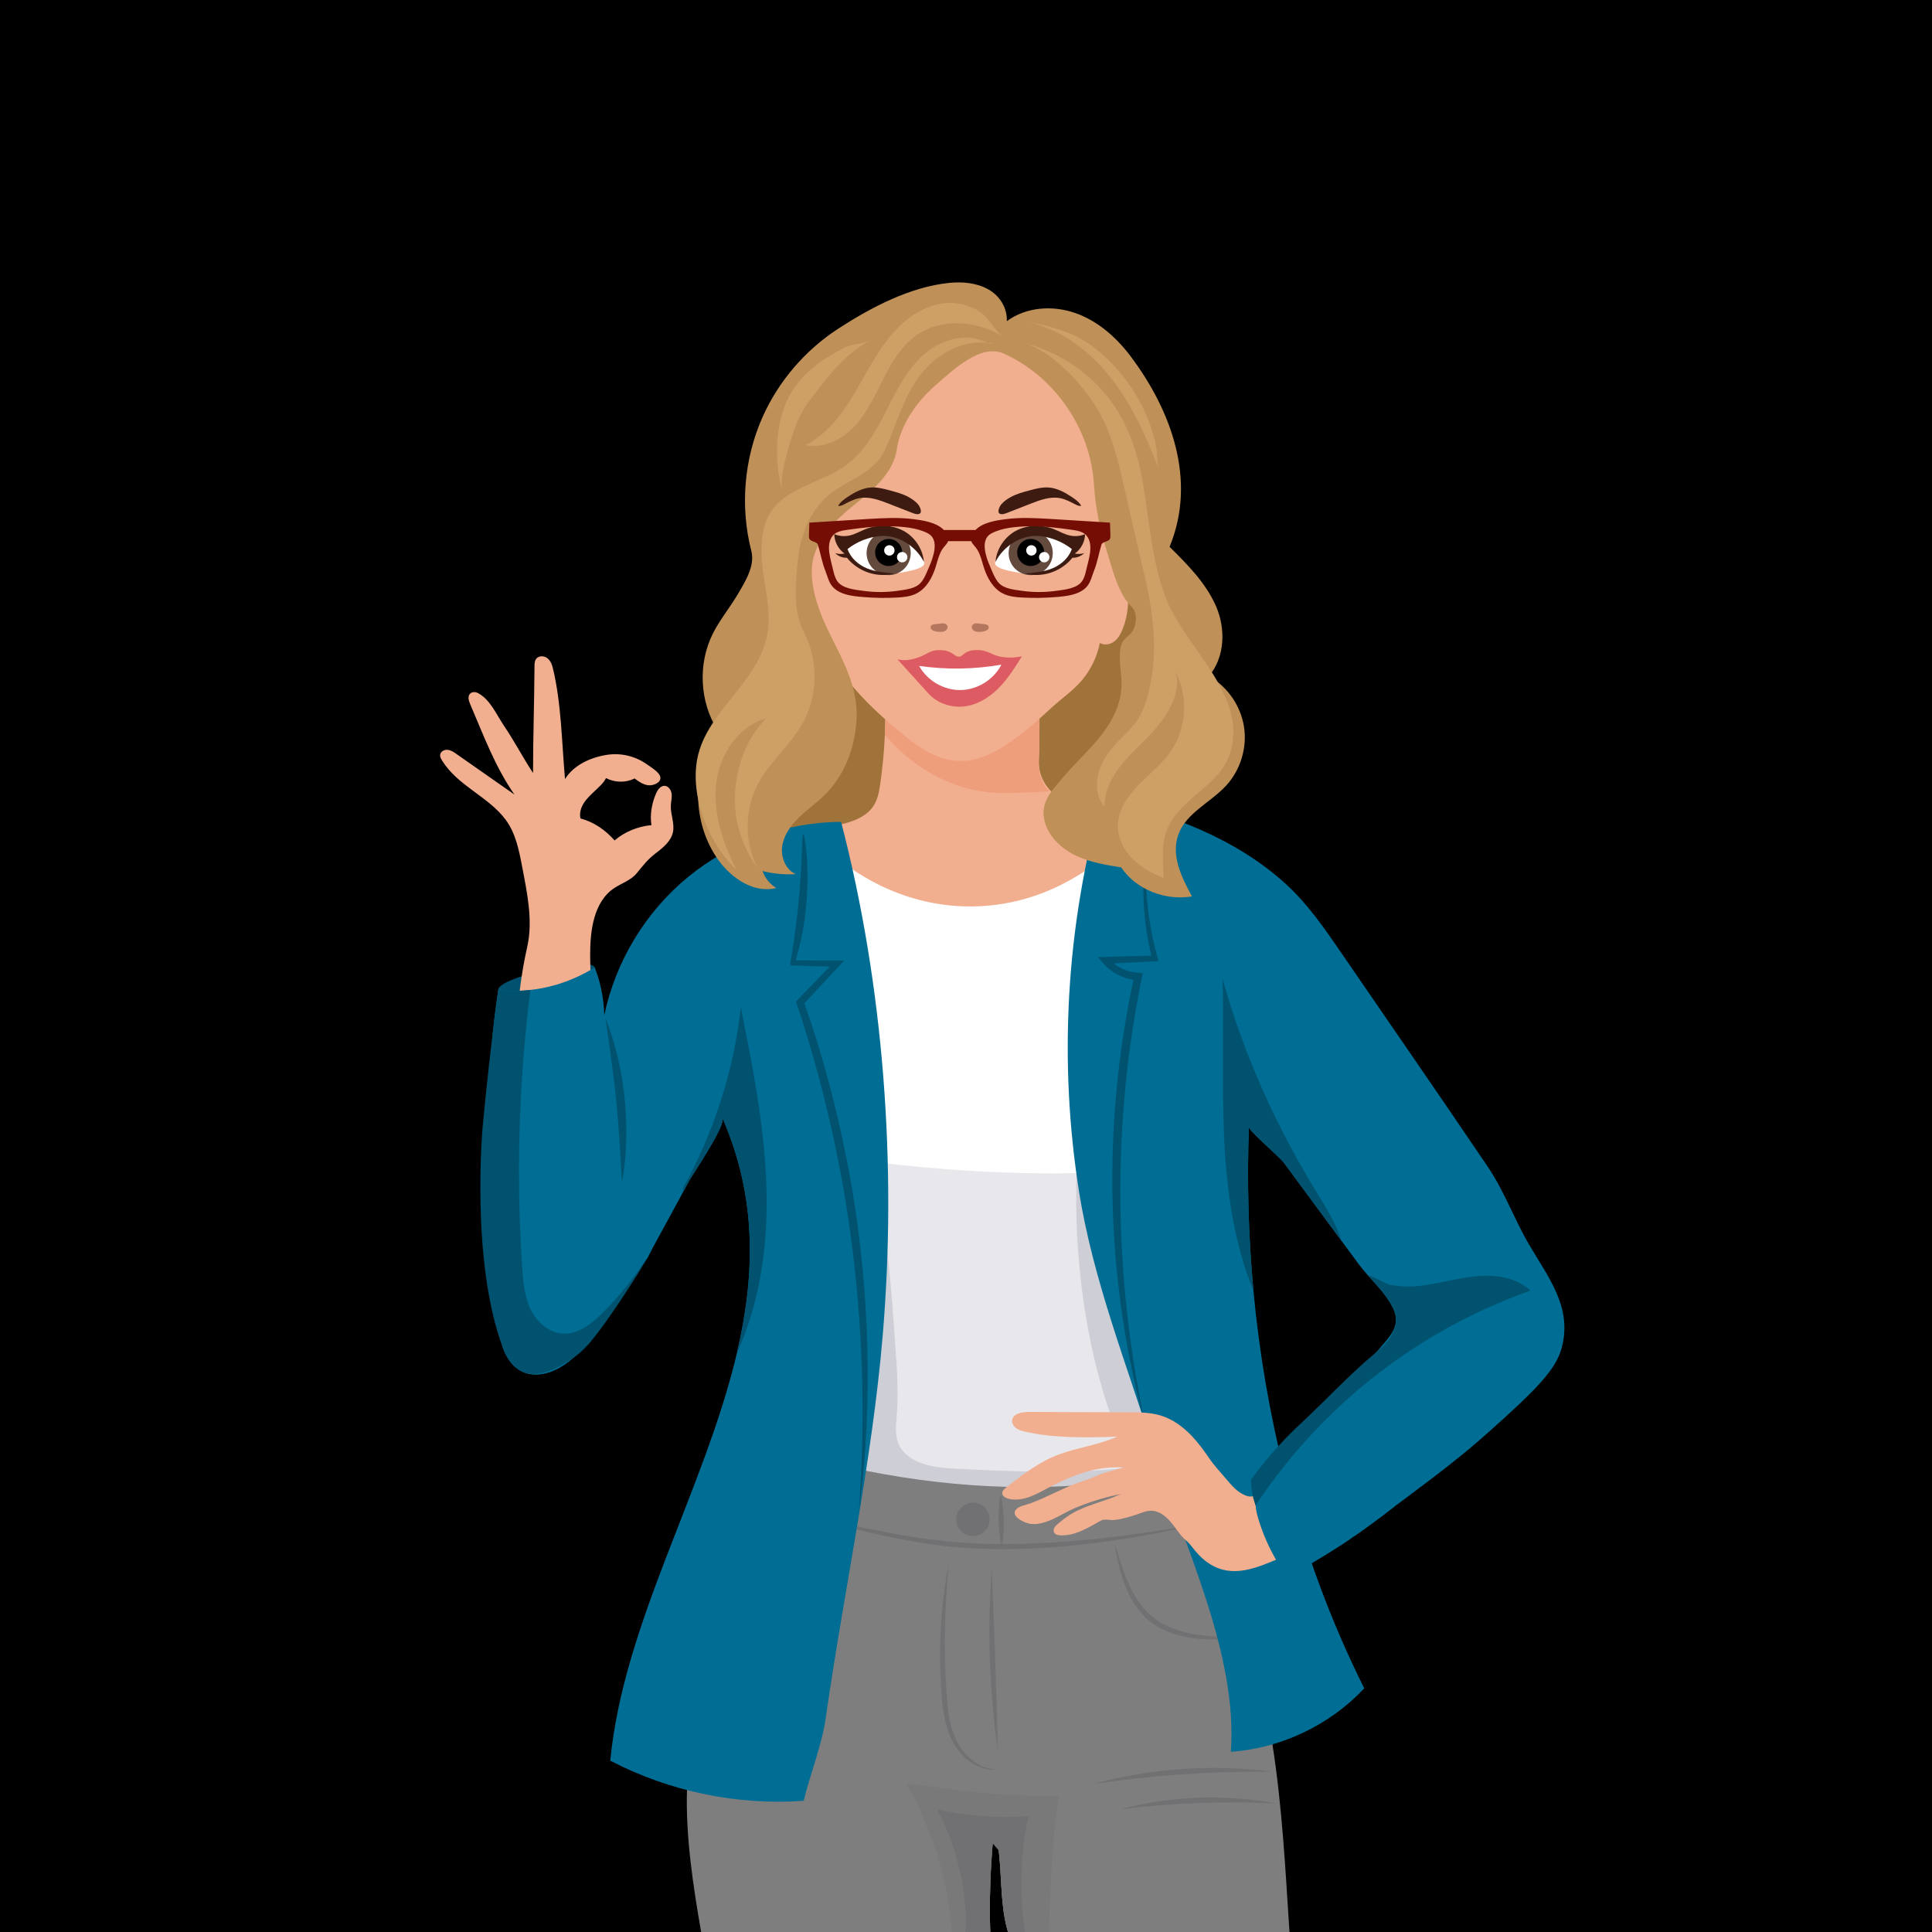 <svg xmlns="http://www.w3.org/2000/svg" xmlns:xlink="http://www.w3.org/1999/xlink" width="1080" zoomAndPan="magnify" viewBox="0 0 810 810" height="1080" preserveAspectRatio="xMidYMid meet" version="1.0"><defs><clipPath id="2e2f6142df"><path d="M 184.273 275 L 283 275 L 283 433 L 184.273 433 Z M 184.273 275 " clip-rule="nonzero"/></clipPath><clipPath id="ad2ffb223c"><path d="M 447.543 334.625 L 655.887 334.625 L 655.887 734.543 L 447.543 734.543 Z M 447.543 334.625 " clip-rule="nonzero"/></clipPath><clipPath id="0ce1c676c1"><path d="M 292 118.059 L 522 118.059 L 522 377 L 292 377 Z M 292 118.059 " clip-rule="nonzero"/></clipPath></defs><rect x="-81" width="972" fill="#ffffff" y="-81" height="972" fill-opacity="1"/><rect x="-81" width="972" fill="#ffffff" y="-81" height="972" fill-opacity="1"/><rect x="-81" width="972" fill="#000000" y="-81" height="972" fill-opacity="1"/><path fill="#9f7339" d="M 378.914 248.816 C 393.934 245.977 409.227 244.402 424.52 244.645 C 430.117 244.73 435.438 246.566 440.91 246.484 C 448.57 246.379 455.719 245.035 463.371 246.707 C 484.973 251.422 487.203 272.02 489.027 290.621 C 490.684 307.441 491.27 327.988 480.957 342.582 C 474.984 351.031 463.363 353.719 454 357.25 C 442.199 361.703 430.02 365.324 417.48 366.934 C 399.164 369.285 380.582 367.309 362.301 364.719 C 352.125 363.277 341.344 361.348 333.766 354.418 C 325.625 346.965 322.902 334.996 324.086 324.027 C 325.402 311.828 333.371 301.488 335.109 289.648 C 335.949 283.961 334.898 279.238 337.391 273.652 C 339.598 268.699 343.113 264.297 347.371 260.941 C 356.309 253.902 367.734 250.93 378.914 248.816 " fill-opacity="1" fill-rule="nonzero"/><path fill="#f2af8f" d="M 461.312 410.895 C 456.992 422.332 451.914 434.07 445.797 444.918 C 439.789 455.57 433.184 467.402 421.195 472.223 C 412.398 475.762 402.418 474 393.273 471.508 C 383.074 468.73 372.836 464.949 364.93 457.938 C 357.121 451.012 352.168 441.434 348.402 431.707 C 338.25 405.477 334.785 376.453 340.035 348.82 C 344.531 346.941 349.457 346.441 354.176 345.223 C 358.891 344.008 363.695 341.848 366.309 337.738 C 368.055 334.988 368.625 331.672 369.082 328.449 C 370.047 321.676 370.68 314.848 370.984 308.012 C 371.199 303.273 371.254 298.531 371.145 293.789 C 372.805 294.48 374.488 295.098 376.195 295.656 C 376.648 295.805 377.105 295.949 377.566 296.09 C 378.348 296.324 379.133 296.551 379.922 296.762 C 380.398 296.887 380.883 297.012 381.367 297.125 C 381.395 297.133 381.422 297.141 381.445 297.148 C 382 297.281 382.559 297.41 383.113 297.531 C 383.148 297.539 383.176 297.547 383.207 297.551 C 385.52 298.055 387.859 298.441 390.211 298.719 C 390.801 298.785 391.387 298.852 391.977 298.906 C 392.281 298.93 392.59 298.961 392.895 298.988 C 393.688 299.051 394.48 299.105 395.277 299.145 C 396.586 299.207 397.895 299.238 399.199 299.238 C 399.41 299.238 399.621 299.238 399.832 299.238 C 400.016 299.238 400.199 299.234 400.379 299.234 C 400.57 299.23 400.758 299.227 400.949 299.219 C 401.086 299.219 401.223 299.211 401.355 299.207 C 401.484 299.207 401.613 299.203 401.738 299.199 C 402.098 299.188 402.457 299.176 402.82 299.152 C 402.992 299.145 403.168 299.141 403.34 299.129 C 403.539 299.117 403.738 299.105 403.938 299.094 C 404.102 299.086 404.27 299.074 404.434 299.062 C 404.668 299.047 404.902 299.027 405.133 299.012 C 415.359 298.23 425.461 295.449 434.586 290.816 C 435.047 290.586 435.504 290.348 435.957 290.102 C 435.945 290.375 435.938 290.645 435.93 290.914 C 435.621 299.973 436.016 309.074 435.551 318.125 C 434.938 330.035 444.488 336.555 455.031 339.734 C 457.566 340.5 460.195 340.898 462.715 341.711 C 465.23 342.52 467.703 343.809 469.273 345.938 C 471.672 349.188 470.582 355.578 470.594 359.473 C 470.613 365.402 470.262 371.336 469.551 377.227 C 468.164 388.723 465.398 400.055 461.312 410.895 " fill-opacity="1" fill-rule="nonzero"/><path fill="#ffffff" d="M 520.402 641.508 C 460.094 644.402 399.609 643.609 339.395 639.129 C 339.113 639.109 338.828 639.09 338.547 639.066 C 338.625 638.629 338.707 638.191 338.797 637.75 C 340.379 629.621 343.195 620.707 343.34 612.535 C 344.102 569.602 345.324 527.055 346.566 484.52 C 346.719 479.27 346.609 483.793 347.363 457.125 C 348.559 414.859 349.344 380.902 349.824 358.688 C 355.277 363.371 376.211 380.223 407.297 380.035 C 445.633 379.812 469.156 353.867 472.809 349.699 C 472.664 406.23 477.398 453.852 482.691 490.203 C 492.738 559.203 507.148 603.523 510.73 614.406 C 513.754 623.586 516.977 632.625 520.402 641.508 " fill-opacity="1" fill-rule="nonzero"/><path fill="#e8e7eb" d="M 520.402 641.508 C 460.094 644.402 399.609 643.609 339.395 639.129 C 339.113 639.109 338.828 639.09 338.547 639.066 C 338.625 638.629 338.707 638.191 338.797 637.75 C 340.379 629.621 343.195 620.707 343.34 612.535 C 344.102 569.602 345.324 527.055 346.566 484.52 C 353.379 485.52 360.195 486.441 367.016 487.262 C 395.082 490.645 423.188 492.398 451.348 491.828 C 453.828 491.777 456.305 491.711 458.785 491.621 C 466.75 491.344 474.719 490.875 482.691 490.203 C 488.379 532.762 497.695 574.84 510.73 614.406 C 513.754 623.586 516.977 632.625 520.402 641.508 " fill-opacity="1" fill-rule="nonzero"/><path fill="#ceced6" d="M 520.402 641.508 C 460.094 644.402 399.609 643.609 339.395 639.129 C 339.188 638.672 338.988 638.211 338.797 637.75 C 340.379 629.621 343.195 620.707 343.34 612.535 C 344.102 569.602 345.324 527.055 346.566 484.52 C 346.832 475.391 347.098 466.258 347.363 457.125 C 350.051 454.328 353.762 452.539 357.535 453.125 C 362.66 453.922 367.188 466.438 364.176 470.656 C 365.184 476.18 366.129 481.715 367.016 487.262 C 370.559 509.457 373.102 531.816 374.645 554.242 C 375.438 565.812 376.621 577.723 376.23 589.32 C 375.941 598.031 373.207 605.992 382.473 611.609 C 388.059 614.996 394.883 615.449 401.41 615.789 C 424.152 616.973 446.988 617.84 469.664 615.727 C 474.699 615.258 464.781 590.855 464.301 589.363 C 460.926 578.926 458.262 568.258 456.238 557.48 C 452.18 535.867 450.688 513.797 451.348 491.828 C 451.551 484.969 451.969 478.141 452.582 471.367 C 454.539 478.148 456.609 484.902 458.785 491.621 C 472.27 533.266 489.824 573.695 509.809 612.613 C 510.113 613.207 510.422 613.809 510.73 614.406 C 513.754 623.586 516.977 632.625 520.402 641.508 " fill-opacity="1" fill-rule="nonzero"/><path fill="#7e7e7e" d="M 540.637 810.309 L 422.727 810.309 C 422.625 809.988 422.523 809.668 422.426 809.344 C 422.379 809.18 422.332 809.016 422.285 808.852 C 422.238 808.684 422.191 808.523 422.148 808.355 C 422.059 808.023 421.973 807.688 421.891 807.352 C 421.809 807.016 421.727 806.672 421.652 806.328 C 421.387 805.125 421.16 803.891 420.965 802.633 C 420.934 802.453 420.906 802.273 420.879 802.086 C 420.852 801.906 420.828 801.727 420.801 801.543 C 420.781 801.406 420.762 801.266 420.742 801.121 C 420.711 800.898 420.684 800.672 420.656 800.449 C 420.629 800.266 420.605 800.082 420.586 799.898 C 420.453 798.793 420.336 797.672 420.234 796.543 C 420.223 796.41 420.211 796.277 420.199 796.141 C 420.191 796.09 420.191 796.035 420.184 795.977 C 420.164 795.73 420.141 795.477 420.121 795.223 C 420.102 795.023 420.09 794.824 420.07 794.621 C 420.051 794.32 420.027 794.016 420.004 793.715 C 419.941 792.863 419.887 792.016 419.836 791.172 C 419.797 790.59 419.762 790.012 419.727 789.434 C 419.715 789.238 419.703 789.047 419.695 788.855 C 419.684 788.66 419.672 788.469 419.66 788.273 C 419.613 787.508 419.57 786.742 419.527 785.977 C 419.496 785.406 419.461 784.84 419.426 784.27 C 419.422 784.215 419.418 784.156 419.414 784.102 C 419.402 783.914 419.391 783.73 419.379 783.547 C 419.367 783.367 419.355 783.184 419.344 783 C 419.32 782.676 419.301 782.348 419.277 782.027 C 419.262 781.801 419.246 781.582 419.23 781.359 C 419.215 781.176 419.203 781 419.188 780.82 C 419.16 780.457 419.133 780.098 419.102 779.742 C 419.086 779.566 419.07 779.391 419.055 779.215 C 419.027 778.879 418.996 778.543 418.961 778.211 C 418.961 778.191 418.961 778.176 418.957 778.16 C 418.922 777.824 418.891 777.488 418.852 777.152 C 418.797 776.625 418.734 776.109 418.668 775.598 C 417.895 774.824 416.973 773.52 416.195 772.746 C 416.102 773.895 416.012 775.035 415.926 776.18 C 415.797 777.895 415.68 779.613 415.578 781.332 C 415.543 781.934 415.508 782.535 415.477 783.141 C 415.418 784.23 415.363 785.32 415.316 786.41 C 415.316 786.457 415.312 786.512 415.309 786.559 C 415.262 787.66 415.219 788.766 415.184 789.867 C 415.066 793.328 415.008 796.797 415.008 800.258 C 415.008 800.719 415.008 801.184 415.012 801.645 C 415.016 802.617 415.023 803.594 415.039 804.57 C 415.047 804.984 415.051 805.398 415.062 805.816 C 415.074 806.586 415.09 807.355 415.113 808.125 C 415.117 808.434 415.129 808.742 415.141 809.051 C 415.148 809.469 415.164 809.891 415.18 810.309 L 294.012 810.309 C 290.703 791.477 287.402 770.027 288.027 750.496 C 288.121 747.539 288.301 744.629 288.59 741.777 C 290.93 718.539 297.805 693.625 305.254 671.547 C 312.824 649.102 324.301 627.926 341.641 611.781 C 342.211 611.926 342.777 612.066 343.348 612.211 C 348.59 613.523 353.84 614.727 359.098 615.824 C 359.297 615.871 359.496 615.91 359.695 615.953 C 360.82 616.184 361.949 616.414 363.074 616.633 C 382.711 620.523 402.426 622.867 422.172 623.371 L 422.176 623.371 C 428.238 623.531 434.301 623.516 440.367 623.312 C 443.148 623.223 445.93 623.094 448.711 622.926 C 448.711 622.922 448.711 622.922 448.711 622.926 C 461.477 622.156 474.25 620.559 487.016 618.074 C 490.918 617.312 494.816 616.469 498.719 615.531 C 502.527 624.254 506.098 633.078 509.418 641.992 C 511.461 647.488 513.414 653.012 515.27 658.57 C 521.082 675.98 525.953 693.699 529.832 711.633 C 531.254 718.215 532.457 724.777 533.477 731.328 C 537.582 757.551 538.898 783.609 540.637 810.309 " fill-opacity="1" fill-rule="nonzero"/><path fill="#717173" d="M 328.91 632.594 C 351.32 638.258 373.793 643.789 396.805 646.18 C 401.766 646.688 406.969 647.066 411.957 647.219 C 428.09 647.684 444.273 646.789 460.32 645.082 C 475.02 643.508 489.648 641.234 504.227 638.598 C 483.535 643.641 462.395 647.145 441.133 648.711 C 424.457 649.875 407.625 649.875 391.047 647.535 C 369.914 644.602 349.199 639.031 328.91 632.594 " fill-opacity="1" fill-rule="nonzero"/><path fill="#717173" d="M 397.746 655.68 C 396.18 672.953 395.641 690.27 396.695 707.566 C 397.246 716.449 397.902 725.98 403.23 733.43 C 405.574 736.641 408.738 739.32 412.469 740.785 C 414.355 741.523 416.375 741.898 418.406 741.879 C 416.363 742.145 414.262 741.934 412.277 741.352 C 407.246 739.84 403.02 736.152 400.285 731.715 C 396.461 725.434 395.34 717.973 394.766 710.77 C 393.371 692.391 394.184 673.77 397.746 655.68 " fill-opacity="1" fill-rule="nonzero"/><path fill="#717173" d="M 415.812 657.359 C 416.824 682.215 417.754 709.504 418.406 734.375 C 414.742 708.91 413.879 683.012 415.812 657.359 " fill-opacity="1" fill-rule="nonzero"/><path fill="#717173" d="M 419.508 626.555 C 420.438 630.176 420.707 633.836 420.816 637.535 C 420.871 641.234 420.754 644.906 419.973 648.562 C 419.039 644.941 418.766 641.281 418.664 637.582 C 418.613 633.883 418.734 630.211 419.508 626.555 " fill-opacity="1" fill-rule="nonzero"/><path fill="#717173" d="M 467.305 647.035 C 471.238 659.988 475.383 674.879 488.488 681.262 C 498.309 686.168 509.492 686.188 520.289 686.734 C 509.344 687.738 497.68 688.078 487.531 683.164 C 473.738 676.551 469.457 660.977 467.305 647.035 " fill-opacity="1" fill-rule="nonzero"/><path fill="#717173" d="M 533.504 742.805 C 508.281 742.527 483.176 744.266 458.223 747.984 C 482.605 741.312 508.441 739.543 533.504 742.805 " fill-opacity="1" fill-rule="nonzero"/><path fill="#717173" d="M 535.133 756.133 C 513.215 755.051 491.359 755.875 469.586 758.578 C 490.844 752.906 513.512 752.074 535.133 756.133 " fill-opacity="1" fill-rule="nonzero"/><path fill="#797979" d="M 443.828 753.039 C 441.156 771.992 440.133 791.148 439.879 810.309 L 422.727 810.309 C 422.625 809.988 422.523 809.668 422.426 809.344 C 422.379 809.18 422.332 809.016 422.285 808.852 C 422.238 808.684 422.191 808.523 422.148 808.355 C 422.059 808.023 421.973 807.688 421.891 807.352 C 421.809 807.016 421.727 806.672 421.652 806.328 C 421.387 805.125 421.16 803.891 420.965 802.633 C 420.934 802.453 420.906 802.273 420.879 802.086 C 420.852 801.906 420.828 801.727 420.801 801.543 C 420.781 801.406 420.762 801.266 420.742 801.121 C 420.711 800.898 420.684 800.672 420.656 800.449 C 420.629 800.266 420.605 800.082 420.586 799.898 C 420.453 798.793 420.336 797.672 420.234 796.543 C 420.223 796.41 420.211 796.277 420.199 796.141 C 420.191 796.09 420.191 796.035 420.184 795.977 C 420.164 795.73 420.141 795.477 420.121 795.223 C 420.102 795.023 420.09 794.824 420.07 794.621 C 420.051 794.32 420.027 794.016 420.004 793.715 C 419.941 792.863 419.887 792.016 419.836 791.172 C 419.797 790.59 419.762 790.012 419.727 789.434 C 419.715 789.238 419.703 789.047 419.695 788.855 C 419.684 788.66 419.672 788.469 419.66 788.273 C 419.613 787.508 419.57 786.742 419.527 785.977 C 419.496 785.406 419.461 784.84 419.426 784.27 C 419.422 784.215 419.418 784.156 419.414 784.102 C 419.402 783.914 419.391 783.73 419.379 783.547 C 419.367 783.367 419.355 783.184 419.344 783 C 419.32 782.676 419.301 782.348 419.277 782.027 C 419.262 781.801 419.246 781.582 419.23 781.359 C 419.215 781.176 419.203 781 419.188 780.82 C 419.16 780.457 419.133 780.098 419.102 779.742 C 419.086 779.566 419.07 779.391 419.055 779.215 C 419.027 778.879 418.996 778.543 418.961 778.211 C 418.961 778.191 418.961 778.176 418.957 778.16 C 418.922 777.824 418.891 777.488 418.852 777.152 C 418.797 776.625 418.734 776.109 418.668 775.598 C 417.895 774.824 416.973 773.52 416.195 772.746 C 416.102 773.895 416.012 775.035 415.926 776.18 C 415.797 777.895 415.68 779.613 415.578 781.332 C 415.543 781.934 415.508 782.535 415.477 783.141 C 415.418 784.227 415.363 785.32 415.316 786.41 C 415.316 786.457 415.312 786.512 415.309 786.559 C 415.262 787.66 415.219 788.766 415.184 789.867 C 415.066 793.328 415.008 796.797 415.008 800.258 C 415.008 800.719 415.008 801.184 415.012 801.645 C 415.016 802.617 415.023 803.594 415.039 804.57 C 415.047 804.984 415.051 805.398 415.062 805.816 C 415.074 806.586 415.09 807.355 415.113 808.125 C 415.117 808.434 415.129 808.742 415.141 809.051 C 415.148 809.469 415.164 809.891 415.18 810.309 L 399.043 810.309 C 397.508 788.359 390.938 766.762 379.891 747.723 C 379.93 747.789 391.133 748.984 392.164 749.168 C 397.82 750.18 403.594 750.785 409.309 751.363 C 420.773 752.527 432.305 753.09 443.828 753.039 " fill-opacity="1" fill-rule="nonzero"/><path fill="#717173" d="M 429.812 810.309 L 422.727 810.309 C 422.625 809.988 422.523 809.668 422.426 809.344 C 422.379 809.18 422.332 809.016 422.285 808.852 C 422.238 808.684 422.191 808.523 422.148 808.355 C 422.059 808.023 421.973 807.688 421.891 807.352 C 421.809 807.016 421.727 806.672 421.652 806.328 C 421.387 805.125 421.16 803.891 420.965 802.633 C 420.934 802.453 420.906 802.273 420.879 802.086 C 420.852 801.906 420.828 801.727 420.801 801.543 C 420.781 801.406 420.762 801.266 420.742 801.121 C 420.711 800.898 420.684 800.672 420.656 800.449 C 420.629 800.266 420.605 800.082 420.586 799.898 C 420.453 798.793 420.336 797.672 420.234 796.543 C 420.223 796.41 420.211 796.277 420.199 796.141 C 420.191 796.09 420.191 796.035 420.184 795.977 C 420.164 795.73 420.141 795.477 420.121 795.223 C 420.102 795.023 420.09 794.824 420.07 794.621 C 420.051 794.32 420.027 794.016 420.004 793.715 C 419.941 792.863 419.887 792.016 419.836 791.172 C 419.797 790.59 419.762 790.012 419.727 789.434 C 419.715 789.238 419.703 789.047 419.695 788.855 C 419.684 788.66 419.672 788.469 419.66 788.273 C 419.613 787.508 419.57 786.742 419.527 785.977 C 419.496 785.406 419.461 784.84 419.426 784.27 C 419.422 784.215 419.418 784.156 419.414 784.102 C 419.402 783.914 419.391 783.73 419.379 783.547 C 419.367 783.367 419.355 783.184 419.344 783 C 419.32 782.676 419.301 782.348 419.277 782.027 C 419.262 781.801 419.246 781.582 419.23 781.359 C 419.215 781.176 419.203 781 419.188 780.82 C 419.16 780.457 419.133 780.098 419.102 779.742 C 419.086 779.566 419.07 779.391 419.055 779.215 C 419.027 778.879 418.996 778.543 418.961 778.211 C 418.961 778.191 418.961 778.176 418.957 778.16 C 418.922 777.824 418.891 777.488 418.852 777.152 C 418.797 776.625 418.734 776.109 418.668 775.598 C 417.895 774.824 416.973 773.52 416.195 772.746 C 416.102 773.895 416.012 775.035 415.926 776.18 C 415.797 777.895 415.68 779.613 415.578 781.332 C 415.543 781.934 415.508 782.535 415.477 783.141 C 415.418 784.227 415.363 785.32 415.316 786.41 C 415.316 786.457 415.312 786.512 415.309 786.559 C 415.262 787.66 415.219 788.766 415.184 789.867 C 415.066 793.328 415.008 796.797 415.008 800.258 C 415.008 800.719 415.008 801.184 415.012 801.645 C 415.016 802.617 415.023 803.594 415.039 804.57 C 415.047 804.984 415.051 805.398 415.062 805.816 C 415.074 806.586 415.09 807.355 415.113 808.125 C 415.117 808.434 415.129 808.742 415.141 809.051 C 415.148 809.469 415.164 809.891 415.18 810.309 L 404.594 810.309 C 404.793 808.703 404.961 807.168 404.941 805.82 C 404.707 789.422 400.598 773.066 392.898 758.566 C 405.438 761.387 418.387 762.352 431.203 761.426 C 427.773 777.457 427.316 794.105 429.812 810.309 " fill-opacity="1" fill-rule="nonzero"/><path fill="#717173" d="M 414.934 636.992 C 414.934 640.867 411.793 644.012 407.914 644.012 C 404.039 644.012 400.895 640.867 400.895 636.992 C 400.895 633.117 404.039 629.977 407.914 629.977 C 411.793 629.977 414.934 633.117 414.934 636.992 " fill-opacity="1" fill-rule="nonzero"/><path fill="#00526f" d="M 208.902 415.074 C 208.5 411.648 225.066 407.359 226.508 406.988 C 234.227 404.988 248.27 402.602 249.34 405.613 C 250.273 408.234 241.355 414.945 231.734 417.438 C 221.098 420.195 209.23 417.895 208.902 415.074 " fill-opacity="1" fill-rule="nonzero"/><g clip-path="url(#2e2f6142df)"><path fill="#f2af8f" d="M 216.648 432.793 C 216.938 420.699 218.422 408.633 221.07 396.828 C 223.52 385.906 220.969 374.164 218.871 363.164 C 217.562 356.301 216.141 349.176 211.938 343.594 C 204.59 333.84 191.953 329.504 185.344 318.871 C 184.871 318.117 184.418 317.262 184.551 316.379 C 184.758 315.023 186.324 314.223 187.688 314.367 C 189.051 314.504 190.242 315.316 191.363 316.102 C 199.469 321.773 207.574 327.449 215.68 333.117 C 207.562 321.484 202.695 308.203 197.148 295.27 C 196.539 293.852 195.984 292.051 197.012 290.898 C 197.82 289.996 199.289 289.996 200.363 290.555 C 205.562 293.266 208.227 299.773 211.367 304.398 C 215.66 310.727 219.25 317.645 223.477 324.086 C 223.492 309.184 224 294.289 224.09 279.398 C 224.094 278.293 224.129 277.102 224.797 276.219 C 225.793 274.906 227.895 274.871 229.258 275.797 C 230.621 276.723 231.355 278.34 231.746 279.938 C 235.398 294.93 235.5 311.223 236.887 326.637 C 240.531 320.738 247.602 317.531 254.457 316.469 C 260.434 315.543 266.492 317.039 271.395 320.57 C 272.938 321.676 276.504 323.766 276.848 325.816 C 277.258 328.246 273.664 329.465 271.773 329.227 C 269.629 328.961 267.77 327.668 266.047 326.367 C 262.375 328.25 257.715 328.148 254.07 326.215 C 253.07 328.285 251.129 329.922 249.469 331.516 C 247.812 333.105 246.082 334.668 244.828 336.598 C 243.574 338.523 242.828 340.906 243.371 343.141 C 248.941 344.594 253.875 348.016 257.656 352.355 C 261.898 348.719 267.555 346.43 273.121 345.953 C 272.418 341.516 273.266 336.805 275.047 332.684 C 275.719 331.125 276.891 329.434 278.586 329.461 C 280.223 329.484 281.383 331.184 281.582 332.812 C 281.781 334.434 281.328 336.062 281.254 337.699 C 281.086 341.43 282.895 345.148 282.152 348.809 C 281.375 352.652 278.031 355.359 274.906 357.73 C 271.551 360.277 269.496 362.996 266.922 366.133 C 264.555 369.023 260.711 370.254 257.664 372.238 C 248.719 378.066 247.43 390.539 247.422 400.293 C 247.414 408.262 248.305 416.25 247.59 424.184 C 238.199 429.422 227.379 432.117 216.648 432.793 " fill-opacity="1" fill-rule="nonzero"/></g><path fill="#ef9e7c" d="M 439.867 331.699 C 438.434 331.891 436.98 332.004 435.504 332.086 C 432.898 332.223 430.207 332.246 427.352 332.375 C 418.82 332.754 411.219 332.48 402.895 329.785 C 390.473 325.766 379.27 318.094 370.984 308.012 C 371.199 303.273 371.254 298.531 371.145 293.789 C 372.805 294.48 374.488 295.098 376.195 295.656 C 376.648 295.805 377.109 295.949 377.566 296.09 C 378.348 296.324 379.133 296.551 379.922 296.762 C 380.402 296.887 380.883 297.008 381.367 297.125 C 381.395 297.133 381.422 297.141 381.445 297.148 C 382 297.281 382.559 297.41 383.113 297.531 C 383.148 297.539 383.176 297.547 383.207 297.551 C 385.52 298.055 387.859 298.441 390.211 298.719 C 390.801 298.785 391.387 298.848 391.977 298.906 C 392.281 298.93 392.59 298.961 392.895 298.988 C 393.688 299.051 394.48 299.102 395.277 299.145 C 396.586 299.207 397.895 299.238 399.199 299.238 C 399.41 299.238 399.621 299.238 399.832 299.238 C 400.016 299.238 400.199 299.234 400.379 299.234 C 400.57 299.23 400.758 299.227 400.949 299.219 C 401.086 299.219 401.223 299.211 401.355 299.207 C 401.484 299.207 401.613 299.203 401.738 299.199 C 402.098 299.188 402.457 299.176 402.82 299.152 C 402.992 299.145 403.168 299.141 403.34 299.129 C 403.539 299.121 403.738 299.109 403.938 299.094 C 404.102 299.086 404.27 299.074 404.434 299.062 C 404.668 299.047 404.902 299.027 405.133 299.012 C 415.91 298.121 424.578 293.738 434.586 290.816 C 434.945 290.711 435.309 290.609 435.672 290.508 C 435.742 290.609 435.828 290.742 435.93 290.914 C 435.621 299.973 436.016 309.074 435.551 318.125 C 435.285 323.254 436.293 328.371 439.867 331.699 " fill-opacity="1" fill-rule="nonzero"/><path fill="#f2af8f" d="M 425.711 309.523 C 430.922 305.723 435.77 301.441 440.484 297.043 C 444.824 292.992 449.922 289.625 453.738 285.043 C 457.434 280.598 460.012 275.219 461.117 269.539 C 462.938 270.699 465.445 270.234 467.16 268.926 C 468.871 267.613 469.922 265.625 470.719 263.621 C 475.367 251.918 471.742 240.051 470.375 228.125 C 469 216.117 468.512 203.605 465.117 192.152 C 460.363 176.113 451.309 160.891 437.57 151.336 C 422.969 141.18 397.055 136.379 383.773 150.816 C 369.215 166.645 354.016 182.684 345.91 202.961 C 334.867 230.574 337.062 262.539 356.016 286.016 C 362.586 294.16 370.391 301.207 378.461 307.832 C 387.289 315.074 397.23 321.355 409.113 318.234 C 414.094 316.934 418.664 314.375 422.926 311.488 C 423.867 310.852 424.793 310.191 425.711 309.523 " fill-opacity="1" fill-rule="nonzero"/><path fill="#dd5b62" d="M 402.074 275.312 C 400.812 275.379 400.285 274.43 398.625 273.578 C 396.742 272.609 394.977 272.582 393.625 272.562 C 390.102 272.512 388.762 274.301 385.109 275.59 C 382.27 276.598 379.145 277.242 376.25 276.395 C 380.566 281.168 384.887 285.941 389.203 290.715 C 392.773 294.672 398.301 296.66 403.629 296.234 C 409.254 295.785 414.406 292.707 418.422 288.742 C 422.434 284.781 425.461 279.945 428.445 275.164 C 422.75 276.285 418.969 275.453 416.512 274.402 C 414.949 273.738 412.855 272.531 409.812 272.543 C 408.496 272.551 406.895 272.559 405.207 273.457 C 403.59 274.316 403.293 275.25 402.074 275.312 " fill-opacity="1" fill-rule="nonzero"/><path fill="#ffffff" d="M 385.344 279.18 C 388.73 285.363 395.691 289.414 402.742 289.312 C 409.793 289.207 416.629 284.953 419.832 278.672 C 408.297 280.637 396.926 280.844 385.344 279.18 " fill-opacity="1" fill-rule="nonzero"/><path fill="#17325a" d="M 539.277 617.992 C 539.062 617.898 538.773 617.867 538.762 618.117 C 538.777 618.199 538.789 618.277 538.789 618.359 C 538.82 618.527 538.871 618.688 538.945 618.82 C 538.984 618.906 539.039 618.984 539.098 619.047 L 539.836 619.312 C 539.523 619.363 539.277 619.254 539.098 619.047 L 538.992 619.016 L 538.688 618.902 C 538.562 619.148 538.344 619.324 538.012 619.301 L 538.145 618.711 L 538.012 618.664 L 537.93 618.637 C 538.012 618.531 538.105 618.445 538.223 618.379 L 538.191 618.504 L 538.145 618.711 L 538.688 618.902 C 538.762 618.742 538.797 618.555 538.789 618.359 C 538.773 618.281 538.77 618.199 538.762 618.117 C 538.75 618.082 538.738 618.051 538.719 618.031 C 538.594 617.855 538.32 618.008 538.141 618.176 C 537.957 618.352 537.82 618.625 537.746 618.898 C 537.707 619.047 537.684 619.195 537.684 619.332 L 537.609 622.086 L 539.324 620.289 L 539.59 620.012 C 539.672 619.922 539.738 619.82 539.781 619.699 L 540.055 618.93 C 539.91 618.562 539.645 618.156 539.277 617.992 " fill-opacity="1" fill-rule="nonzero"/><g clip-path="url(#ad2ffb223c)"><path fill="#006d94" d="M 654.648 565.469 C 652.074 574.641 643.27 583.289 624.289 600.25 C 612.82 610.5 602.895 617.969 589.102 628.301 C 577.918 636.684 568.52 643.383 562.062 647.914 C 548.469 630.316 541.242 615.746 540.672 612.82 C 539.922 609 539.836 605.367 539.836 605.367 C 539.828 605.078 539.824 604.848 539.824 604.707 C 539.867 604.664 539.918 604.625 539.965 604.586 C 553.426 593.062 565.902 580.387 577.207 566.746 C 582.168 560.758 587.812 556.199 584.023 548.398 C 581.531 543.258 577.379 539.062 573.547 534.742 C 572.188 533.207 570.863 531.656 569.672 530.043 C 567.277 526.793 564.879 523.547 562.484 520.297 C 559.785 516.641 557.086 512.984 554.387 509.324 C 549.02 502.055 543.633 494.801 538.285 487.512 C 536.387 484.914 523.602 474.203 523.602 472.5 C 522.766 495.383 523.383 518.371 525.516 541.207 C 527.941 567.156 532.324 592.914 538.762 618.117 C 538.84 618.426 538.918 618.734 539 619.039 C 546.895 649.695 557.832 679.52 571.973 707.848 C 557.523 723.27 537.121 732.973 516.039 734.453 C 519.023 692.984 496.094 647.496 483.883 608.559 C 472.656 572.77 458.25 536.594 452.387 499.543 C 443.723 444.836 446.961 388.258 461.961 334.934 C 489.867 340.844 517.922 351.359 539.016 370.551 C 548.266 378.961 555.418 389.379 562.484 399.695 C 582.875 429.465 603.438 459.125 623.66 489.016 C 630.832 499.621 634.691 510.867 641.035 521.738 C 649.102 535.566 659.492 548.211 654.648 565.469 " fill-opacity="1" fill-rule="nonzero"/></g><path fill="#00526f" d="M 481.324 349.699 C 480.445 357.156 480.176 365.109 480.566 372.609 C 481.078 382.379 482.684 392.113 485.355 401.516 C 485.355 401.516 485.758 402.93 485.758 402.93 L 484.258 403.008 C 479.066 403.301 468.613 403.82 463.422 404.086 L 464.457 401.676 C 465.27 402.582 466.176 403.41 467.148 404.137 C 470.059 406.328 473.621 407.629 477.258 407.82 L 479.086 407.922 C 478.633 410.246 478.043 413.16 477.605 415.484 C 475.977 424.031 474.59 432.793 473.457 441.422 C 469.809 469.387 468.848 497.746 470.465 525.906 C 471.816 549.246 474.988 572.547 479.688 595.453 C 473.492 572.82 469.531 549.492 467.621 526.102 C 465.332 497.75 466.141 469.141 469.945 440.957 C 471.141 432.27 472.613 423.441 474.375 414.848 C 474.754 412.922 475.184 411.008 475.59 409.09 L 477.055 411.016 C 472.812 410.719 468.668 409.141 465.324 406.512 C 463.48 405.133 461.766 403.008 460.27 401.266 C 462.238 401.219 471.574 400.949 473.734 400.898 L 484.164 400.641 L 483.066 402.129 C 480.902 393.562 479.668 384.77 479.375 375.949 C 479.082 367.293 479.738 358.219 481.324 349.699 " fill-opacity="1" fill-rule="nonzero"/><path fill="#00526f" d="M 562.484 520.297 C 559.785 516.641 557.086 512.984 554.387 509.324 C 549.02 502.055 543.633 494.801 538.285 487.512 C 536.387 484.914 523.602 474.203 523.602 472.5 C 522.766 495.383 523.383 518.371 525.516 541.207 C 518.582 524.172 515.297 505.777 513.863 487.5 C 511.855 461.867 513.336 436.098 512.574 410.402 C 521.246 441.48 534.539 471.219 551.332 498.777 C 555.219 505.168 559.328 511.504 561.883 518.531 C 562.094 519.113 562.293 519.703 562.484 520.297 " fill-opacity="1" fill-rule="nonzero"/><path fill="#006d94" d="M 271.574 527.23 C 272.242 525.867 272.914 524.547 273.598 523.273 C 277.906 515.34 282.246 507.414 286.551 499.473 C 287.285 498.117 288.02 496.758 288.754 495.402 C 290.758 491.688 304.336 472.027 302.871 468.676 C 317.539 502.176 316.566 534.891 308.949 567.285 C 295.512 624.41 261.383 680.531 255.859 738.172 C 280.648 751.09 309.051 756.988 336.938 755 C 339.801 743.285 344.559 731.844 346.258 719.902 C 353.836 666.637 365.633 613.074 370.117 559.465 C 376.055 488.547 370.523 413.453 352.641 344.57 C 329.527 344.672 306.531 352.93 288.629 367.547 C 270.734 382.164 258.055 403.051 253.344 425.668 C 253.277 422.504 252.941 418.672 252.008 414.41 C 251.273 411.043 250.312 408.094 249.34 405.613 C 243.781 409.051 234.523 413.688 222.352 415.035 C 217.285 415.59 212.734 415.469 208.902 415.074 C 207.988 420.879 207.25 426.676 206.664 432.453 C 202.551 472.695 205.723 512.34 208.836 552.676 C 209.164 556.906 209.5 561.188 210.883 565.195 C 212.016 568.477 213.938 571.598 216.668 573.684 C 216.77 573.758 216.871 573.836 216.977 573.91 C 217.023 573.945 217.066 573.977 217.117 574.012 C 217.191 574.066 217.266 574.117 217.344 574.168 C 217.395 574.203 217.445 574.234 217.496 574.27 C 217.555 574.309 217.613 574.344 217.672 574.379 C 217.742 574.426 217.812 574.465 217.883 574.508 C 218.117 574.652 218.359 574.789 218.613 574.914 C 218.715 574.969 218.816 575.02 218.922 575.066 C 225.926 578.422 234.473 574.621 240.246 569.348 C 242.363 567.414 244.691 565.34 247.035 563.195 L 271.574 527.23 " fill-opacity="1" fill-rule="nonzero"/><path fill="#00526f" d="M 271.574 527.23 C 265.98 536.57 260.926 544.199 257.047 549.82 C 247.828 563.18 244.324 566.574 240.246 569.348 C 237.004 571.551 226.484 578.949 218.609 574.914 C 214.109 572.609 211.941 568 210.883 565.195 C 197.113 528.648 202.387 472.078 202.387 472.078 C 203.809 456.828 205.867 437.496 208.902 415.074 C 213.367 415.613 217.891 415.59 222.352 415.035 C 221.016 425.801 219.918 436.594 219.148 447.426 C 217.156 475.328 217.074 503.367 218.918 531.277 C 219.312 537.281 219.836 543.438 222.438 548.867 C 225.039 554.289 230.184 558.902 236.199 559.141 C 242.266 559.383 247.602 555.305 251.965 551.09 C 259.391 543.91 265.719 535.75 271.574 527.23 " fill-opacity="1" fill-rule="nonzero"/><path fill="#00526f" d="M 321.391 508.234 C 320.996 528.445 317.285 549 308.949 567.285 C 316.566 534.891 317.535 502.176 302.871 468.676 C 304.336 472.027 290.754 491.688 288.75 495.402 C 288.02 496.758 287.285 498.117 286.551 499.473 C 286.457 499.078 286.363 498.688 286.27 498.297 C 299.262 474.922 307.59 448.965 310.609 422.395 C 316.273 450.734 321.957 479.344 321.391 508.234 " fill-opacity="1" fill-rule="nonzero"/><path fill="#00526f" d="M 253.816 426.75 C 261.699 446.488 264.285 470.211 261.504 491.25 C 261.289 492.691 261.051 494.133 260.781 495.566 C 260.66 494.109 260.57 492.656 260.504 491.211 C 259.922 481.148 259.344 471.07 258.305 461.055 C 257.203 449.582 255.395 438.176 253.816 426.75 " fill-opacity="1" fill-rule="nonzero"/><path fill="#00526f" d="M 336.742 349.699 C 337.508 349.684 339.703 364.457 337.785 381.809 C 336.781 390.895 334.91 398.305 333.375 403.41 L 332.367 402.645 L 350.926 402.719 L 353.918 402.727 L 351.859 404.941 C 348.059 409.059 340.398 417.238 336.586 421.336 L 336.926 419.773 C 345.98 445.176 352.738 472.109 357.293 498.723 C 363.23 534.266 365.195 571.156 362.77 607.109 C 362.227 613.84 361.715 620.684 360.875 627.383 L 360.082 634.117 L 360.488 627.348 C 360.973 620.613 361.16 613.773 361.445 607.047 C 362.559 566.719 359.168 525.605 351.332 486.035 C 346.871 463.762 340.988 441.371 333.711 419.879 C 337.91 415.535 345.734 407.457 349.949 403.125 L 350.883 405.352 L 332.332 404.789 L 331.531 404.766 L 331.324 404.031 C 332.238 398.781 333.473 390.973 334.484 381.441 C 336.617 361.383 336.066 349.715 336.742 349.699 " fill-opacity="1" fill-rule="nonzero"/><g clip-path="url(#0ce1c676c1)"><path fill="#bf9158" d="M 421.102 148.359 C 442.246 157.984 457.258 179.852 458.637 203.035 C 459.207 212.66 461.223 222.148 464.102 231.332 C 466.398 238.656 468.75 248.922 474.438 254.391 C 476.969 256.824 476.625 262.035 474.598 264.906 C 473.527 266.43 471.738 267.355 470.762 268.945 C 468.406 272.773 470 281.152 470.195 285.562 C 470.512 292.656 467.797 299.57 463.816 305.344 C 458.559 312.977 451.449 319.09 445.492 326.141 C 440.719 331.785 435.73 336.641 438.113 344.859 C 439.934 351.145 445.219 355.953 451.129 358.746 C 457.043 361.547 463.602 362.621 470.059 363.66 C 476.398 373.051 488.559 377.672 499.738 375.832 C 495.285 367.664 490.871 358.594 494.047 349.848 C 497.355 340.742 507.59 336.453 514.129 329.305 C 520.125 322.75 522.934 313.402 521.539 304.629 C 520.148 295.855 514.586 287.84 506.855 283.461 C 513.629 275.422 513.965 263.508 509.707 253.898 C 505.445 244.289 497.816 236.652 490.352 229.25 C 501.824 201.453 491.16 172.211 474.031 149.398 C 468.031 141.402 460.18 134.496 450.734 131.211 C 441.293 127.926 430.141 128.691 422.121 134.664 C 422.32 129.09 419.203 124.031 414.332 121.309 C 409.465 118.582 403.629 118.051 398.078 118.594 C 381.605 120.207 365.008 128.98 351.41 137.816 C 337.641 146.762 326.477 159.723 319.766 174.719 C 311.934 192.219 310.223 212.391 314.992 230.961 C 316.602 237.23 312.488 243.793 309.184 249.359 C 305.883 254.926 301.688 259.965 298.805 265.758 C 292.562 278.32 293.316 294.094 300.73 306 C 289.805 322.031 289.914 345.27 301.418 360.891 C 307.012 368.48 316.352 374.641 325.484 372.289 C 322.797 370.711 320.707 368.137 319.719 365.18 C 324.238 366.34 328.945 366.781 333.602 366.48 C 329.355 364.594 327.289 359.402 327.938 354.805 C 328.59 350.211 331.434 346.195 334.746 342.941 C 338.055 339.684 341.891 337 345.246 333.793 C 354.039 325.391 358.516 313.492 359.117 301.484 C 359.801 287.773 353.219 276.672 347.375 264.68 C 343.023 255.742 338.219 242.922 341.324 232.863 C 344.281 223.289 352.07 216.527 359.602 210.488 C 366.914 204.617 374.605 197.75 375.98 188.484 C 377.543 177.906 384.418 168.246 392.512 161.266 C 400.609 154.281 411.367 143.93 421.102 148.359 " fill-opacity="1" fill-rule="nonzero"/></g><path fill="#cda066" d="M 427.836 143.453 C 444.004 147.082 458.699 157.105 467.723 170.996 C 473.715 180.215 477.109 190.812 479.008 201.578 C 481.906 218.051 482.711 234.988 488.828 250.828 C 496.152 269.809 518.973 288.023 516.969 309.723 C 515.418 326.535 501.5 330.445 492.555 342.168 C 486.246 350.43 487.582 358.051 487.824 368.031 C 483 366.184 478.34 363.676 474.723 359.988 C 471.105 356.301 468.613 351.32 468.672 346.156 C 468.746 339.684 472.688 333.887 477.184 329.23 C 481.68 324.57 486.906 320.562 490.652 315.277 C 497.488 305.633 498.363 292.102 492.824 281.66 C 495.027 288.68 491.344 296.414 486.996 302.352 C 482.648 308.289 476.855 313.004 471.965 318.504 C 467.074 324.004 462.941 330.793 463.086 338.148 C 458.676 333.43 459.289 325.77 462.125 319.973 C 465.418 313.25 470.492 309.504 475.148 304.168 C 479.629 299.027 481.582 291.148 482.711 284.598 C 485.207 270.137 483.113 255.094 479.781 240.945 C 476.809 228.309 473.898 215.75 471.066 203.141 C 468.43 191.406 465.348 179.328 458.641 169.172 C 452.137 159.324 439.949 146.172 427.836 143.453 " fill-opacity="1" fill-rule="nonzero"/><path fill="#cda066" d="M 393.809 127.449 C 384.688 129.254 377.109 135.723 371.508 143.145 C 365.906 150.559 361.895 159.031 356.996 166.934 C 352.098 174.832 346.027 182.406 337.738 186.617 C 345.305 188.25 353.156 184.258 358.402 178.574 C 363.648 172.887 366.867 165.684 370.375 158.789 C 373.879 151.887 377.957 144.957 384.293 140.516 C 394.699 133.219 409.402 134.418 419.934 140.816 C 416.309 137.512 414.578 133.051 410.227 130.352 C 405.422 127.359 399.348 126.352 393.809 127.449 " fill-opacity="1" fill-rule="nonzero"/><path fill="#cda066" d="M 413.902 143.777 C 405.516 139.094 394.523 142.266 387.324 148.621 C 380.121 154.977 375.801 163.887 371.434 172.441 C 367.066 180.996 362.203 189.738 354.363 195.293 C 342.547 203.668 325.117 204.637 320.57 220.426 C 318.594 227.289 319.164 234.617 320.199 241.684 C 321.508 250.637 323.461 259.133 321.242 268.027 C 319.055 276.805 313.457 284.207 307.891 291.133 C 301.316 299.312 294.301 307.805 292.336 318.113 C 289.297 334.055 297.066 353.609 308.664 364.523 C 303.164 353.473 298.957 341.262 300.203 328.984 C 301.453 316.707 309.309 304.477 321.207 301.191 C 313.234 309.27 308.996 320.422 308.199 331.742 C 307.402 343.066 310.777 354.633 317.539 363.75 C 311.961 352.789 312.129 339.094 317.98 328.273 C 322.898 319.184 331.316 312.402 336.41 303.406 C 342.965 291.824 343.215 276.918 337.059 265.125 C 332.359 256.129 333.539 244.578 334.559 234.484 C 335.578 224.391 339.531 214.195 347.312 207.676 C 351.828 203.898 357.355 201.555 362.234 198.258 C 365.621 195.965 368.895 192.988 370.695 189.246 C 376.172 177.852 378.758 165.32 387.254 155.496 C 394.363 147.277 405.555 141.668 416.125 144.215 C 414.637 142.758 415.719 144.789 413.902 143.777 " fill-opacity="1" fill-rule="nonzero"/><path fill="#cda066" d="M 360.844 143.953 C 358.801 144.367 356.629 144.645 354.883 145.383 C 352.234 146.5 349.879 148.074 347.383 149.531 C 341.594 152.918 336.5 157.453 332.723 163.02 C 324.719 174.785 324.27 192.949 328.141 206.293 C 326.625 201.074 329.402 192.18 330.793 187.105 C 332.539 180.742 334.961 173.91 338.941 168.602 C 346.469 158.551 353.504 149.016 364.746 142.672 C 363.633 143.301 362.27 143.664 360.844 143.953 " fill-opacity="1" fill-rule="nonzero"/><path fill="#cda066" d="M 485.941 196.855 C 480.711 183.465 474.84 170.129 466.023 158.77 C 457.207 147.414 445.094 138.082 431.031 135.074 C 443.715 137.32 452.875 140.152 462.691 148.996 C 471.395 156.836 478.141 166.859 482.098 177.883 C 483.211 180.984 484.102 184.16 484.75 187.391 C 485.328 190.254 484.918 194.211 485.941 196.855 " fill-opacity="1" fill-rule="nonzero"/><path fill="#b3775d" d="M 410.703 261.477 C 410.109 261.375 409.5 261.277 408.906 261.383 C 408.312 261.492 407.723 261.84 407.5 262.398 C 407.234 263.066 407.566 263.863 408.133 264.305 C 408.699 264.75 409.445 264.902 410.16 264.93 C 411.293 264.977 414.203 264.746 414.5 263.246 C 414.859 261.434 412.004 261.691 410.703 261.477 " fill-opacity="1" fill-rule="nonzero"/><path fill="#b3775d" d="M 393.996 261.477 C 394.59 261.375 395.199 261.277 395.793 261.383 C 396.387 261.492 396.973 261.84 397.195 262.398 C 397.461 263.066 397.129 263.863 396.562 264.305 C 395.996 264.75 395.254 264.902 394.535 264.93 C 393.406 264.977 390.492 264.746 390.195 263.246 C 389.84 261.434 392.695 261.691 393.996 261.477 " fill-opacity="1" fill-rule="nonzero"/><path fill="#f2af8f" d="M 449.738 622.492 C 443.867 624.91 438.293 627.91 432.266 630.188 C 430.578 630.828 427.316 631.391 426.066 632.754 C 423.293 635.762 429.844 638.664 432.188 638.91 C 438.719 639.586 445.031 634.617 450.777 632.215 C 457.566 629.379 464.668 627.285 471.914 626.004 C 470.109 626.004 467.48 627.523 465.758 628.117 C 463.594 628.855 461.434 629.598 459.273 630.34 C 456.973 631.129 454.516 632.02 452.152 633.121 C 448.746 634.719 445.738 636.883 442.957 639.387 C 442.047 640.207 441.352 641.582 441.996 642.617 C 442.504 643.445 443.609 643.645 444.578 643.691 C 450.059 643.945 454.855 641.254 459.496 638.699 C 460.473 638.16 461.605 637.297 462.703 637.156 C 464.09 636.98 465.688 637.391 467.137 637.258 C 470.32 636.957 473.398 635.977 476.43 635.008 C 479.402 634.055 481.781 632.715 484.922 633.742 C 487.832 634.691 490.102 637.078 491.918 639.438 C 493.082 640.953 494.16 642.539 495.395 644.004 C 496.562 645.387 498.121 646.426 499.211 647.84 C 501.586 650.926 503.945 653.672 507.316 655.773 C 516.91 661.762 526.945 657.316 536.383 653.34 C 546.59 649.039 556.25 643.398 564.926 636.504 C 557.645 628.945 550.66 620.242 545.438 611.145 C 540.738 616.625 535.242 621.43 529.176 625.352 C 525.906 627.465 524.25 628.273 520.656 626.242 C 517.957 624.707 515.883 622.242 513.926 619.887 C 511.57 617.066 509.055 614.461 507 611.441 C 504.785 608.191 502.465 604.996 499.762 602.133 C 496.164 598.32 491.816 595.082 486.812 593.516 C 481.68 591.91 476.184 592.145 470.809 592.105 C 462.309 592.043 453.812 592.039 445.312 592.012 C 441 592 436.691 591.977 432.379 591.938 C 429.953 591.918 425.32 592.031 424.43 594.992 C 424.027 596.34 424.773 597.82 425.883 598.684 C 426.992 599.543 428.398 599.914 429.77 600.227 C 442.375 603.09 455.461 602.715 468.383 602.324 C 460.586 605.809 452.148 606.797 444.125 609.727 C 435.855 612.746 428.762 618.238 421.816 623.648 C 421.07 624.23 420.258 624.938 420.215 625.879 C 420.156 627.184 421.566 628.035 422.828 628.355 C 425.863 629.121 429.102 628.547 432.027 627.434 C 434.957 626.32 437.656 624.695 440.445 623.273 C 450.527 618.137 460.578 614.246 472.141 615.379 C 470.293 615.199 467.77 616.234 465.957 616.668 C 463.605 617.23 461.305 618.016 459.109 619.02 C 456.082 620.406 452.828 621.227 449.738 622.492 " fill-opacity="1" fill-rule="nonzero"/><path fill="#006d94" d="M 556.008 599.305 C 554.605 598.441 553.059 597.82 551.453 598.035 C 549.391 598.312 547.777 599.879 546.352 601.391 C 542.559 605.418 538.965 609.633 535.586 614.012 C 533.988 616.078 532.578 618.25 531.105 620.375 C 529.949 622.047 528.309 623.363 527.383 625.23 C 525.605 628.82 526.445 633.117 527.609 636.957 C 529.582 643.461 532.383 649.719 535.922 655.523 C 536.895 657.121 538.074 658.797 539.871 659.312 C 541.855 659.883 543.91 658.855 545.707 657.844 C 559.348 650.16 572.367 641.387 584.613 631.633 C 585.965 630.555 573.332 616.035 572.055 614.73 C 569.723 612.352 567.027 610.309 564.977 607.703 C 562.777 604.914 560.25 602.402 557.406 600.27 C 556.957 599.934 556.492 599.605 556.008 599.305 " fill-opacity="1" fill-rule="nonzero"/><path fill="#00526f" d="M 641.668 541.086 C 626.004 546.633 605.375 555.828 583.855 571.336 C 555.23 591.969 537.039 615.121 526.406 631.168 C 525.738 629.336 525.094 627.059 524.738 624.402 C 524.547 622.957 524.473 621.621 524.465 620.41 C 532.367 609.531 539.863 601.902 545.102 597.043 C 555.895 587.039 565.871 576.125 577.207 566.746 C 579.43 564.906 584.848 560.246 585.246 553.863 C 585.352 552.203 585 550.406 584.023 548.398 C 581.531 543.258 577.379 539.062 573.547 534.742 C 575.012 534.621 580.496 538.055 582.184 538.473 C 585.43 539.273 588.836 539.512 592.164 539.348 C 600.719 538.922 608.992 536.215 617.5 535.207 C 626.008 534.203 635.422 535.227 641.668 541.086 " fill-opacity="1" fill-rule="nonzero"/><path fill="#ffffff" d="M 431.922 223.02 C 438.891 221.562 446.559 224.215 451.141 229.664 C 448.723 235.742 442.332 239.617 435.84 240.434 C 432.812 240.816 429.746 240.621 426.758 240.047 C 424.203 239.559 419.887 238.926 417.805 237.289 C 415.023 235.109 422.559 227.719 424.582 226.273 C 426.777 224.707 429.281 223.57 431.922 223.02 " fill-opacity="1" fill-rule="nonzero"/><path fill="#64493d" d="M 441.379 231.879 C 441.379 236.988 437.234 241.129 432.121 241.129 C 427.008 241.129 422.863 236.988 422.863 231.879 C 422.863 226.766 427.008 222.625 432.121 222.625 C 437.234 222.625 441.379 226.766 441.379 231.879 " fill-opacity="1" fill-rule="nonzero"/><path fill="#000000" d="M 437.793 231.629 C 437.793 234.758 435.254 237.297 432.121 237.297 C 428.988 237.297 426.449 234.758 426.449 231.629 C 426.449 228.496 428.988 225.957 432.121 225.957 C 435.254 225.957 437.793 228.496 437.793 231.629 " fill-opacity="1" fill-rule="nonzero"/><path fill="#ffffff" d="M 434.594 230.758 C 434.594 231.957 433.617 232.934 432.414 232.934 C 431.211 232.934 430.234 231.957 430.234 230.758 C 430.234 229.551 431.211 228.578 432.414 228.578 C 433.617 228.578 434.594 229.551 434.594 230.758 " fill-opacity="1" fill-rule="nonzero"/><path fill="#ffffff" d="M 439.973 233.598 C 439.973 234.805 438.996 235.777 437.793 235.777 C 436.59 235.777 435.613 234.805 435.613 233.598 C 435.613 232.395 436.59 231.418 437.793 231.418 C 438.996 231.418 439.973 232.395 439.973 233.598 " fill-opacity="1" fill-rule="nonzero"/><path fill="#3d1b11" d="M 449.383 230.207 C 445.449 227.098 440.594 225.168 435.598 224.727 C 428.176 224.066 420.574 229.082 417.348 235.605 C 417.77 230.199 421.172 225.078 425.961 222.527 C 430.75 219.98 436.668 219.824 441.719 221.797 C 444.039 222.703 446.215 224.031 448.652 224.539 C 450.738 224.977 452.949 224.766 454.918 223.957 C 454.867 227.133 453.223 230.242 450.625 232.078 C 451.914 232.348 453.273 232.293 454.535 231.918 C 453.258 233.203 451.426 233.926 449.613 233.848 C 447.305 236.734 444.094 238.91 440.59 240.078 C 437.082 241.25 433.238 241.379 429.656 240.457 C 433.602 240.066 437.512 239.801 441.18 238.305 C 444.848 236.809 448.047 233.934 449.383 230.207 " fill-opacity="1" fill-rule="nonzero"/><path fill="#3d1b11" d="M 423.82 208.363 C 426.254 207.035 428.961 206.312 431.641 205.598 C 434.277 204.891 436.977 204.18 439.699 204.387 C 443.195 204.648 446.398 206.398 449.32 208.332 C 450.855 209.348 452.395 210.477 453.312 212.07 C 452.438 212.262 451.559 211.844 450.766 211.434 C 448.766 210.398 446.758 209.312 444.551 208.875 C 440.352 208.031 436.086 209.613 432.094 211.176 C 428.805 212.457 425.512 213.746 422.223 215.031 C 421.469 215.32 420.688 215.625 419.883 215.57 C 417.547 215.418 418.957 212.426 419.812 211.43 C 420.906 210.16 422.355 209.16 423.82 208.363 " fill-opacity="1" fill-rule="nonzero"/><path fill="#ffffff" d="M 372.773 223.02 C 365.809 221.562 358.137 224.215 353.559 229.664 C 355.973 235.742 362.363 239.617 368.859 240.434 C 371.883 240.816 374.953 240.621 377.941 240.047 C 380.492 239.559 384.809 238.926 386.895 237.289 C 389.676 235.109 382.137 227.719 380.113 226.273 C 377.922 224.707 375.414 223.57 372.773 223.02 " fill-opacity="1" fill-rule="nonzero"/><path fill="#64493d" d="M 381.832 231.879 C 381.832 236.988 377.688 241.129 372.574 241.129 C 367.461 241.129 363.32 236.988 363.32 231.879 C 363.32 226.766 367.461 222.625 372.574 222.625 C 377.688 222.625 381.832 226.766 381.832 231.879 " fill-opacity="1" fill-rule="nonzero"/><path fill="#000000" d="M 378.246 231.629 C 378.246 234.758 375.707 237.297 372.574 237.297 C 369.441 237.297 366.902 234.758 366.902 231.629 C 366.902 228.496 369.441 225.957 372.574 225.957 C 375.707 225.957 378.246 228.496 378.246 231.629 " fill-opacity="1" fill-rule="nonzero"/><path fill="#ffffff" d="M 375.047 230.758 C 375.047 231.957 374.07 232.934 372.867 232.934 C 371.664 232.934 370.688 231.957 370.688 230.758 C 370.688 229.551 371.664 228.578 372.867 228.578 C 374.07 228.578 375.047 229.551 375.047 230.758 " fill-opacity="1" fill-rule="nonzero"/><path fill="#ffffff" d="M 380.426 233.598 C 380.426 234.805 379.449 235.777 378.246 235.777 C 377.043 235.777 376.066 234.805 376.066 233.598 C 376.066 232.395 377.043 231.418 378.246 231.418 C 379.449 231.418 380.426 232.395 380.426 233.598 " fill-opacity="1" fill-rule="nonzero"/><path fill="#3d1b11" d="M 355.316 230.207 C 359.25 227.098 364.105 225.168 369.102 224.727 C 376.52 224.066 384.121 229.082 387.352 235.605 C 386.926 230.199 383.523 225.078 378.734 222.527 C 373.949 219.98 368.031 219.824 362.977 221.797 C 360.656 222.703 358.484 224.031 356.047 224.539 C 353.961 224.977 351.746 224.766 349.777 223.957 C 349.832 227.133 351.477 230.242 354.07 232.078 C 352.781 232.348 351.426 232.293 350.16 231.918 C 351.441 233.203 353.27 233.926 355.086 233.848 C 357.395 236.734 360.602 238.91 364.109 240.078 C 367.617 241.25 371.461 241.379 375.039 240.457 C 371.094 240.066 367.188 239.801 363.516 238.305 C 359.848 236.809 356.652 233.934 355.316 230.207 " fill-opacity="1" fill-rule="nonzero"/><path fill="#3d1b11" d="M 380.879 208.363 C 378.441 207.035 375.734 206.312 373.059 205.598 C 370.418 204.891 367.719 204.18 364.996 204.387 C 361.504 204.648 358.301 206.398 355.379 208.332 C 353.844 209.348 352.305 210.477 351.383 212.07 C 352.258 212.262 353.141 211.844 353.934 211.434 C 355.93 210.398 357.941 209.312 360.145 208.875 C 364.344 208.031 368.613 209.613 372.602 211.176 C 375.895 212.457 379.184 213.746 382.477 215.031 C 383.227 215.32 384.012 215.625 384.816 215.57 C 387.152 215.418 385.742 212.426 384.883 211.43 C 383.793 210.16 382.34 209.16 380.879 208.363 " fill-opacity="1" fill-rule="nonzero"/><path fill="#740e05" d="M 348.98 224.766 C 350.328 222.945 352.816 222.477 355.062 222.164 C 361.145 221.305 367.262 220.516 373.402 220.652 C 378.406 220.766 384.688 221.227 389.172 223.699 C 394.031 226.375 391.168 233.918 389.531 237.684 C 388.605 239.816 387.508 242.762 385.883 244.473 C 383.641 246.836 379.633 247.211 376.582 247.66 C 371.73 248.375 366.777 248.391 361.922 247.711 C 358.387 247.211 353.008 246.785 350.914 243.465 C 349.969 241.973 349.566 240.211 349.176 238.488 C 348.258 234.418 346.141 228.609 348.98 224.766 Z M 415.527 223.699 C 420.008 221.227 426.293 220.766 431.297 220.652 C 437.434 220.516 443.555 221.305 449.637 222.164 C 451.883 222.477 454.367 222.945 455.715 224.766 C 458.555 228.609 456.441 234.418 455.52 238.488 C 455.133 240.211 454.727 241.973 453.785 243.465 C 451.691 246.785 446.312 247.211 442.777 247.711 C 437.922 248.391 432.965 248.375 428.113 247.66 C 425.062 247.211 421.059 246.836 418.812 244.473 C 417.188 242.762 416.094 239.816 415.168 237.684 C 413.531 233.918 410.664 226.375 415.527 223.699 Z M 339.359 225.949 C 339.992 227.16 342.504 227.043 342.902 228.348 C 344.023 231.984 344.59 235.691 346.012 239.262 C 346.934 241.574 347.461 244.305 349.23 246.16 C 352.363 249.449 357.535 249.941 361.805 250.305 C 366.555 250.707 371.328 250.781 376.086 250.523 C 378.844 250.375 381.672 250.094 384.145 248.867 C 388.367 246.766 390.855 242.254 392.262 237.754 C 393.039 235.277 393.605 232.629 394.988 230.398 C 395.844 229.023 397.082 228.125 397.492 226.879 L 407.203 226.879 C 407.617 228.125 408.855 229.023 409.707 230.398 C 411.094 232.629 411.656 235.277 412.434 237.754 C 413.844 242.254 416.328 246.766 420.551 248.867 C 423.027 250.094 425.855 250.375 428.613 250.523 C 433.371 250.781 438.145 250.707 442.891 250.305 C 447.16 249.941 452.332 249.449 455.469 246.16 C 457.238 244.305 457.762 241.574 458.684 239.262 C 460.109 235.691 460.676 231.984 461.793 228.348 C 462.195 227.043 464.707 227.16 465.34 225.949 C 465.574 225.492 465.562 224.953 465.547 224.441 C 465.492 222.668 465.434 220.891 465.375 219.117 C 456.891 218.625 448.324 218.023 439.84 217.531 C 433.918 217.191 427.938 216.883 422.027 217.621 C 417.852 218.137 412.109 218.957 408.98 222.195 L 395.719 222.195 C 392.59 218.957 386.848 218.137 382.668 217.621 C 376.762 216.883 370.781 217.191 364.855 217.531 C 356.371 218.023 347.805 218.625 339.32 219.117 C 339.262 220.891 339.207 222.668 339.148 224.441 C 339.133 224.953 339.121 225.492 339.359 225.949 " fill-opacity="1" fill-rule="nonzero"/></svg>